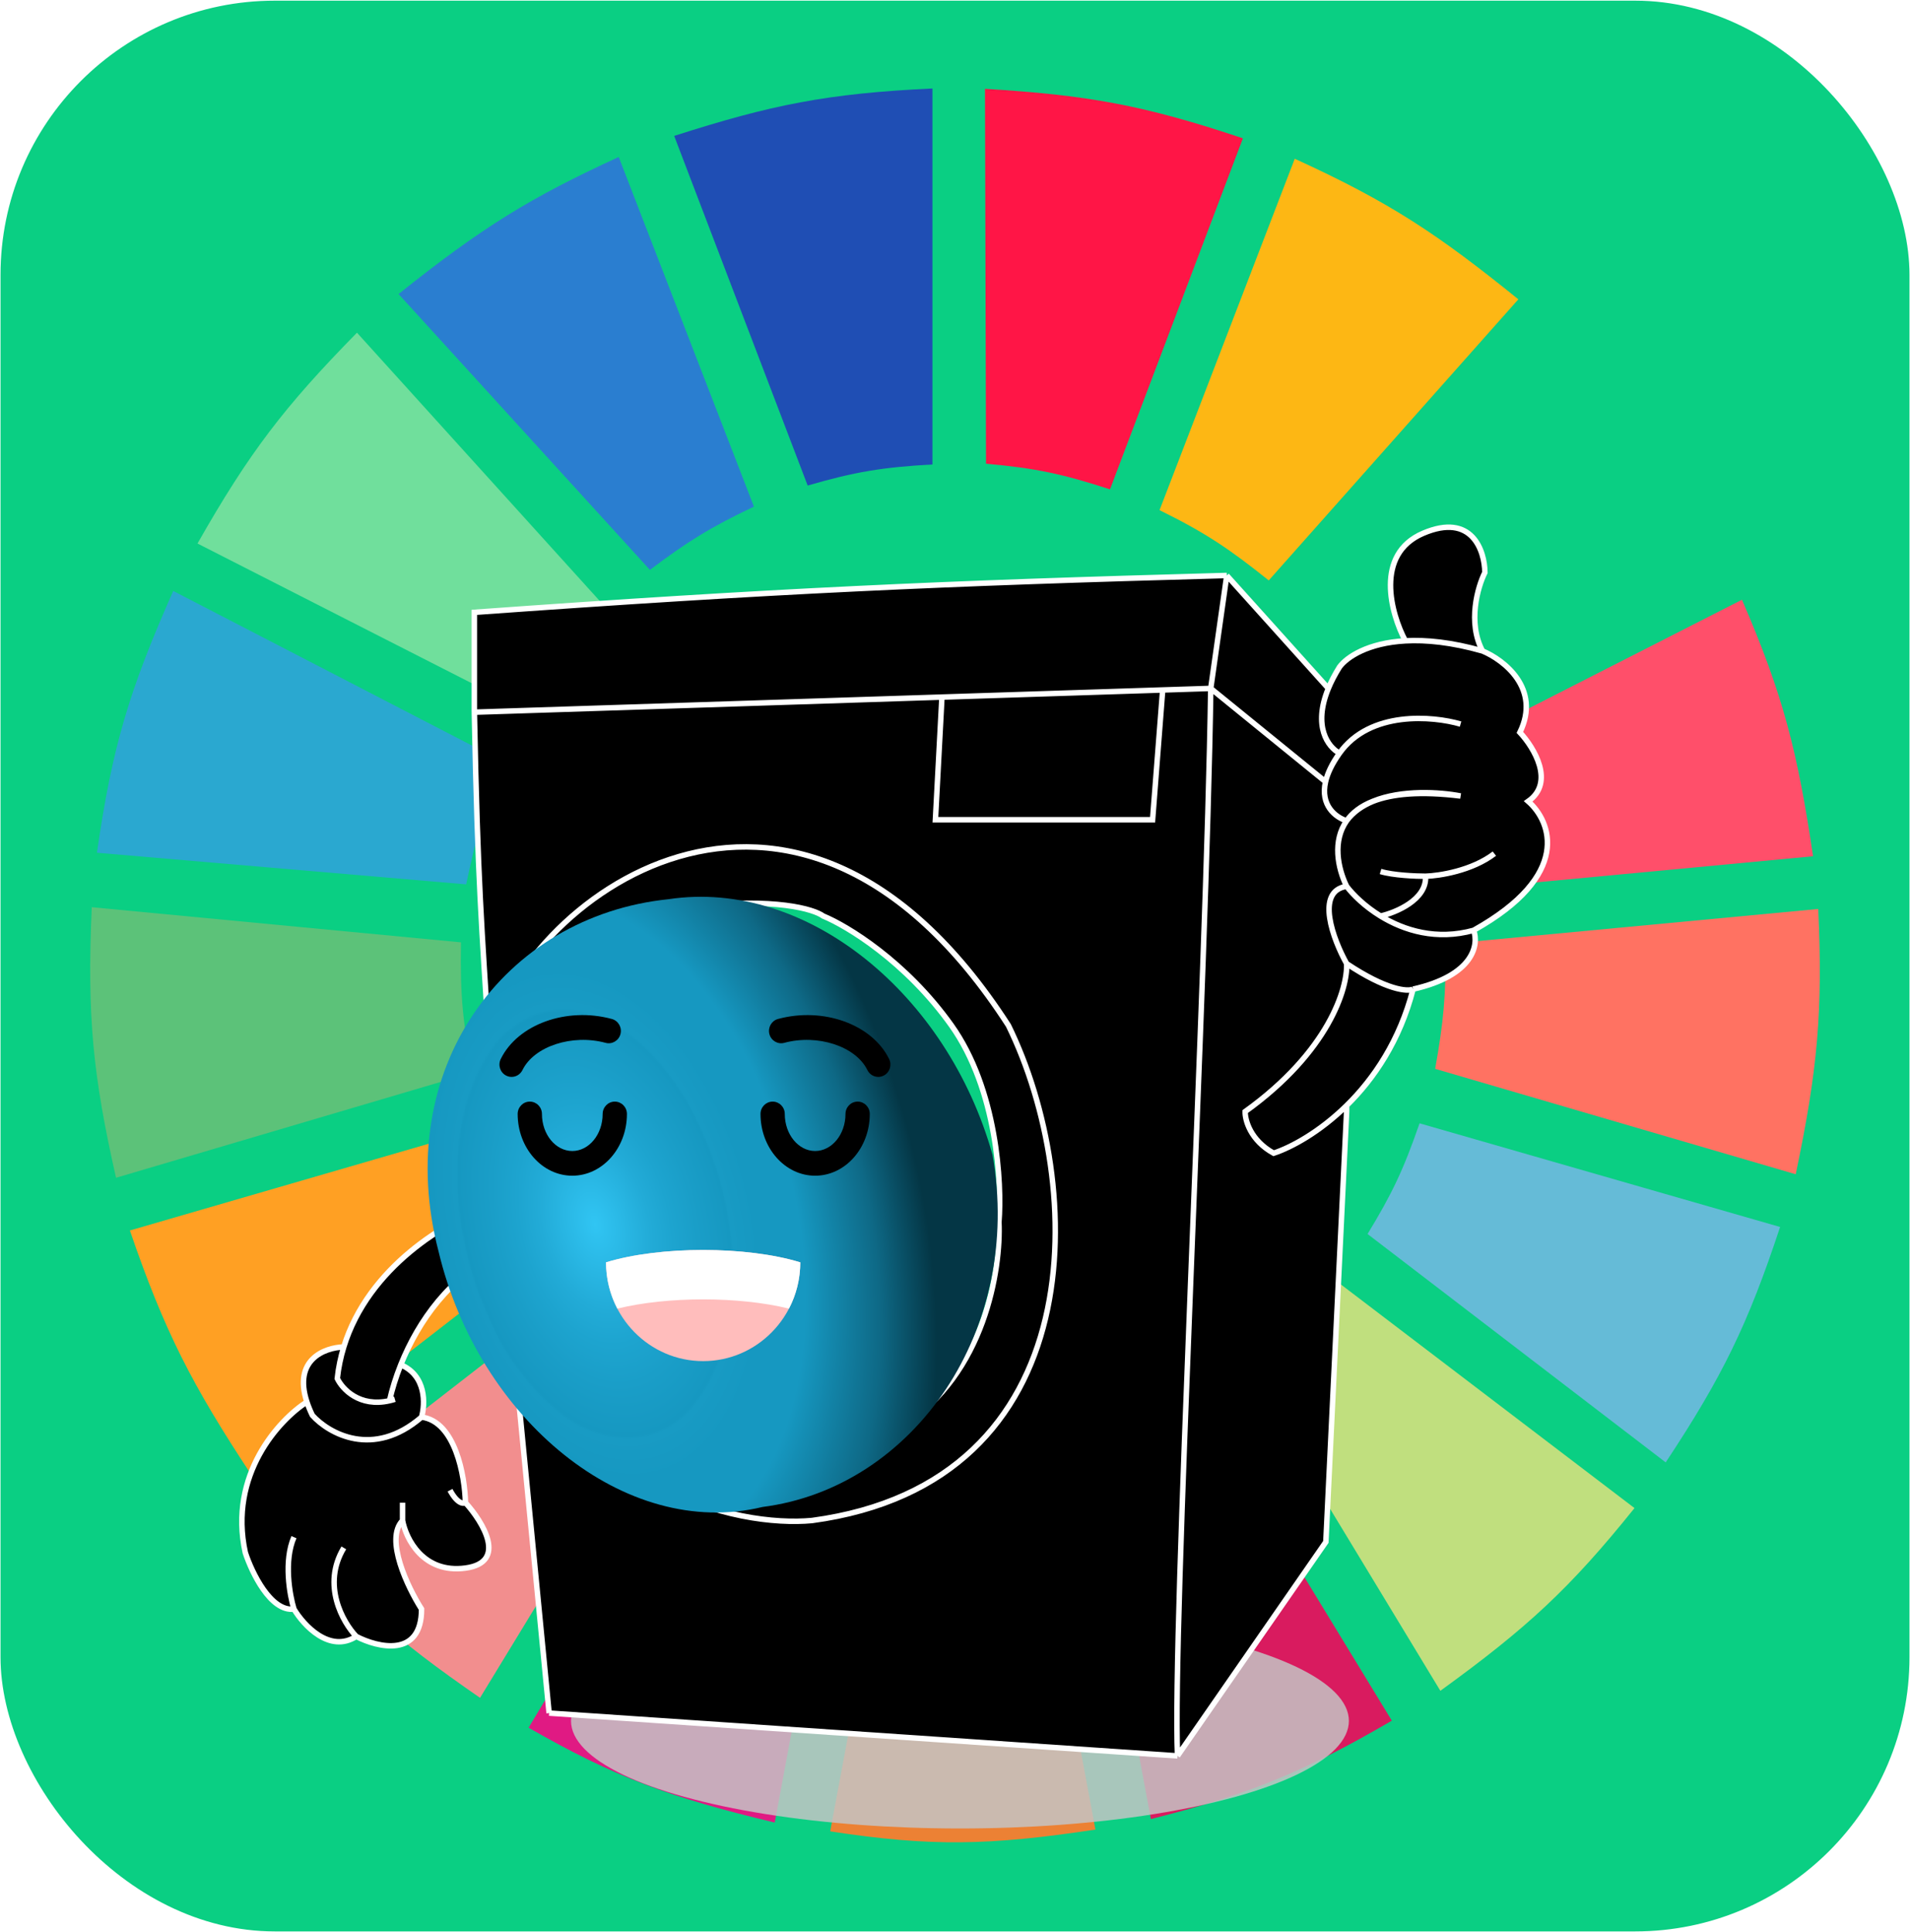 <svg width="686" height="694" viewBox="0 0 686 694" fill="none" xmlns="http://www.w3.org/2000/svg">
<rect x="0.188" y="0.241" width="685.626" height="693.507" rx="98.51" fill="#0ACF83"/>
<path d="M290.082 174.403L242.144 48.819C276.954 37.641 297.11 33.553 334.908 31.78V166.83C316.943 167.837 307.1 169.459 290.082 174.403Z" fill="#1F4EB4"/>
<path d="M354.139 166.567L353.771 31.91C390.222 34.117 410.484 37.62 446.4 49.692L398.666 175.777C381.537 170.194 371.774 168.132 354.139 166.567Z" fill="#FF1546"/>
<path d="M416.463 183.238L465.024 57.023C499.55 72.775 516.698 84.378 545.337 107.509L455.685 208.481C441.666 197.276 433.283 191.535 416.463 183.238Z" fill="#FDB714"/>
<path d="M469.385 221.734L560.281 122.024C586.947 148.765 598.852 165.406 616.314 197.122L496.778 258.336C487.547 242.841 481.673 234.73 469.385 221.734Z" fill="#0ACF83"/>
<path d="M505.495 276.637L625.653 215.423C640.543 249.814 645.627 270.151 651.179 307.56L517.324 320.182C514.699 302.721 512.107 293.195 505.495 276.637Z" fill="#FF4F6A"/>
<path d="M515.454 383.92C518.451 367.154 519.406 357.41 519.19 339.114L653.044 326.492C654.706 363.178 652.88 384.026 644.951 421.785L515.454 383.92Z" fill="#FF7262"/>
<path d="M491.173 443.241C499.95 428.825 504.083 420.157 509.85 403.484L639.347 440.717C627.761 475.741 618.768 494.258 598.257 525.281L491.173 443.241Z" fill="#65BBD7"/>
<path d="M587.051 541.689L479.345 459.649C467.511 473.144 460.4 480.021 446.971 491.203L517.322 607.321C548.477 584.743 563.924 570.506 587.051 541.689Z" fill="#C0DF7E"/>
<path d="M499.891 618.05L429.539 502.563C414.276 510.276 405.337 514.09 388.449 519.602L413.352 653.39C449.03 644.396 467.99 636.621 499.891 618.05Z" fill="#D91B5F"/>
<path d="M323.078 524.65C340.824 525.813 350.775 525.466 368.526 523.388L393.43 657.176C355.366 662.912 334.451 663.382 298.175 657.807L323.078 524.65Z" fill="#EC8134"/>
<path d="M189.846 620.574L259.575 504.456C275.383 512.724 284.973 516.243 303.155 520.864L278.252 654.652C240.608 645.61 221.023 638.461 189.846 620.574Z" fill="#E01A83"/>
<path d="M102.061 545.476L208.522 462.805C220.393 476.773 228.114 483.437 242.764 494.359L172.412 609.846C141.619 588.561 125.847 574.895 102.061 545.476Z" fill="#F28E8E"/>
<path d="M90.233 529.699C69.057 497.547 59.174 478.514 46.652 441.979L174.904 404.746C181.309 421.996 186.168 431.332 196.072 447.659L90.233 529.699Z" fill="#FFA023"/>
<path d="M41.671 423.047C33.433 386.524 31.2 365.339 32.955 325.861L165.564 338.483C165.226 358.034 166.269 368.196 169.922 385.183L41.671 423.047Z" fill="#5CC279"/>
<path d="M34.823 306.298L167.433 317.657C171.112 300.261 173.87 290.578 180.507 273.482L62.217 212.268C46.495 247.728 40.262 268.258 34.823 306.298Z" fill="#2AA8D0"/>
<path d="M70.934 195.228C89.47 162.594 102.097 146.088 128.211 119.499L217.862 218.578C205.731 231.544 199.612 239.717 189.846 255.812L70.934 195.228Z" fill="#70DF9C"/>
<path d="M233.427 204.695C246.878 194.557 254.97 189.482 270.782 181.976L222.221 56.392C190.621 70.906 173.271 81.532 143.153 105.616L233.427 204.695Z" fill="#2A7ED0"/>
<ellipse cx="344.778" cy="618.126" rx="139.691" ry="38.649" fill="#C4C4C4" fill-opacity="0.85"/>
<path d="M434.853 247.273C433.297 353.64 421.042 584.19 422.918 630.702C443.725 600.688 476.198 553.845 476.198 553.845L483.657 399.278V397.1C473.924 406.664 463.798 412.124 457.443 414.222C449.089 409.611 447.143 402.338 447.214 399.278C477.391 377.587 484.083 354.801 483.657 346.119C478.897 337.579 472.234 320.073 483.657 318.365C480.412 311.685 478.578 302.03 483.657 294.824C479.64 293.568 474.145 289.249 476.088 280.791L434.853 247.273Z" fill="black"/>
<path d="M170.37 219.946V255.812L338.309 250.39L417.59 247.83L434.853 247.273L440.607 206.709C337.256 209.526 278.318 212.184 170.37 219.946Z" fill="black"/>
<path d="M476.088 280.791C476.757 277.88 478.306 274.479 481.1 270.543C476.984 268.36 471.464 260.938 477.094 247.273L440.607 206.709L434.853 247.273L476.088 280.791Z" fill="black"/>
<path d="M151.402 509.012C134.012 524.042 118.014 514.848 112.188 508.372C111.363 506.657 110.715 505.054 110.225 503.556C100.295 509.929 81.968 529.678 88.106 557.688C90.45 564.876 97.227 578.994 105.581 577.97C109.062 583.805 118.411 593.939 127.959 587.79C135.774 591.847 151.402 595.561 151.402 577.97C146.43 570.142 138.104 552.82 144.582 546.16C145.79 552.707 151.999 565.288 167.173 563.239C182.347 561.189 173.496 546.729 167.173 539.755C166.96 530.148 163.508 510.549 151.402 509.012Z" fill="black"/>
<path d="M483.657 294.824C478.578 302.03 480.412 311.685 483.657 318.365C486.035 321.484 490.241 325.603 495.842 329.04C504.297 334.227 515.933 337.862 529.265 334.163C564.728 314.351 557.113 295.023 548.872 287.836C558.59 281.004 550.932 268.479 545.888 263.071C553.561 247.358 540.134 237.025 532.462 233.823C521.354 230.661 512.167 229.768 504.756 230.184C491.35 230.935 483.753 235.967 481.1 239.587C479.385 242.34 478.072 244.901 477.094 247.273C471.464 260.938 476.984 268.36 481.1 270.543C478.306 274.479 476.757 277.88 476.088 280.791C474.145 289.249 479.64 293.568 483.657 294.824C485.649 291.998 488.705 289.549 493.155 287.804C503.461 283.586 517.266 284.484 524.576 285.914C510.043 284.114 499.966 285.135 493.155 287.804C489.341 289.366 486.006 291.628 483.657 294.824Z" fill="black"/>
<path d="M504.756 230.184C512.167 229.768 521.354 230.661 532.462 233.823C527.006 223.575 530.757 210.766 533.314 205.642C533.243 197.814 528.711 184.037 511.15 191.552C493.589 199.066 499.57 220.438 504.756 230.184Z" fill="black"/>
<path d="M121.139 495.135C122.952 498.969 129.144 505.587 139.894 503.13C140.825 499.003 142.177 494.626 143.943 490.209C150.26 474.416 161.883 458.117 178.601 450.943C177.37 446.215 176.189 440.353 175.285 433.436C160.684 438.437 132.319 454.982 123.47 483.82C122.371 487.402 121.573 491.173 121.139 495.135Z" fill="black"/>
<path d="M447.214 399.278C447.143 402.338 449.089 409.611 457.443 414.222C463.798 412.124 473.924 406.664 483.657 397.1C493.401 387.526 502.75 373.84 507.527 355.299C505.538 356.224 497.979 355.683 483.657 346.119C484.083 354.801 477.391 377.587 447.214 399.278Z" fill="black"/>
<path d="M483.657 346.119C497.979 355.683 505.538 356.224 507.527 355.299C529.487 350.346 531.169 339.145 529.265 334.163C515.933 337.862 504.297 334.227 495.842 329.04C490.241 325.603 486.035 321.484 483.657 318.365C472.234 320.073 478.897 337.579 483.657 346.119Z" fill="black"/>
<path d="M139.894 503.13C129.144 505.587 122.952 498.969 121.139 495.135C121.573 491.173 122.371 487.402 123.47 483.82C116.554 484.015 105.25 488.349 110.225 503.556C110.715 505.054 111.363 506.657 112.188 508.372C118.014 514.848 134.012 524.042 151.402 509.012C152.752 504.376 153.15 494.125 143.943 490.209C142.177 494.626 140.825 499.003 139.894 503.13L141.812 502.607C141.157 502.814 140.518 502.987 139.894 503.13Z" fill="black"/>
<path fill-rule="evenodd" clip-rule="evenodd" d="M175.485 375.581C172.688 399.135 173.356 418.684 175.285 433.436C176.189 440.353 177.37 446.215 178.601 450.943C179.865 455.8 181.182 459.458 182.305 461.831C203.142 536.311 265.433 548.608 291.636 546.16C393.103 532.458 390.269 425.565 362.178 368.322C284.618 248.072 186.081 324.505 175.485 375.581ZM194.453 377.075C189.679 388.006 190.617 419.204 191.682 433.436C196.456 482.112 228.055 510.934 243.257 519.26C280.084 536.673 312.45 521.818 324.03 512.215C353.696 493.769 359.55 455.711 358.769 438.987C359.905 425.025 358.087 391.344 341.719 368.322C325.351 345.299 304.21 332.541 295.685 329.04C292.346 326.549 278.38 322.379 249.225 325.624C220.07 328.869 200.562 361.277 194.453 377.075Z" fill="black"/>
<path d="M338.309 250.39L335.965 294.454H413.967L417.59 247.83L338.309 250.39Z" fill="black"/>
<path d="M182.305 461.831L197.223 615.331L422.918 630.702C421.042 584.19 433.297 353.64 434.853 247.273L417.59 247.83L413.967 294.454H335.965L338.309 250.39L170.37 255.812C171.578 317.39 173.129 334.25 175.485 372.592V375.581C186.081 324.505 284.618 248.072 362.178 368.322C390.269 425.565 393.103 532.458 291.636 546.16C265.433 548.608 203.142 536.311 182.305 461.831Z" fill="black"/>
<path d="M197.223 615.331L182.305 461.831M197.223 615.331C197.223 615.331 334.779 624.699 422.918 630.702M197.223 615.331L422.918 630.702M182.305 461.831C181.182 459.458 179.865 455.8 178.601 450.943M182.305 461.831C203.142 536.311 265.433 548.608 291.636 546.16C393.103 532.458 390.269 425.565 362.178 368.322C284.618 248.072 186.081 324.505 175.485 375.581M175.485 375.581C172.688 399.135 173.356 418.684 175.285 433.436M175.485 375.581V372.592C173.129 334.25 171.578 317.39 170.37 255.812M170.37 255.812V219.946C278.318 212.184 337.256 209.526 440.607 206.709M170.37 255.812L338.309 250.39M434.853 247.273C433.297 353.64 421.042 584.19 422.918 630.702M434.853 247.273L476.088 280.791M434.853 247.273L440.607 206.709M434.853 247.273L417.59 247.83M422.918 630.702C443.725 600.688 476.198 553.845 476.198 553.845L483.657 399.278V397.1M507.527 355.299C505.538 356.224 497.979 355.683 483.657 346.119M507.527 355.299C529.487 350.346 531.169 339.145 529.265 334.163M507.527 355.299C502.75 373.84 493.401 387.526 483.657 397.1M483.657 346.119C484.083 354.801 477.391 377.587 447.214 399.278C447.143 402.338 449.089 409.611 457.443 414.222C463.798 412.124 473.924 406.664 483.657 397.1M483.657 346.119C478.898 337.579 472.234 320.073 483.657 318.365M483.657 318.365C480.412 311.685 478.578 302.03 483.657 294.824M483.657 318.365C486.035 321.484 490.241 325.603 495.842 329.04M529.265 334.163C564.728 314.351 557.113 295.023 548.872 287.836C558.59 281.004 550.932 268.479 545.888 263.071C553.561 247.358 540.134 237.025 532.462 233.823M529.265 334.163C515.933 337.862 504.297 334.227 495.842 329.04M483.657 294.824C479.64 293.568 474.145 289.249 476.088 280.791M483.657 294.824C485.649 291.998 488.705 289.549 493.155 287.804M483.657 294.824C486.006 291.628 489.341 289.366 493.155 287.804M481.1 270.543C492.012 255.172 514.631 257.164 524.576 260.082M481.1 270.543C478.306 274.479 476.757 277.88 476.088 280.791M481.1 270.543C476.984 268.36 471.464 260.938 477.094 247.273M532.462 233.823C521.354 230.661 512.167 229.768 504.756 230.184M532.462 233.823C527.006 223.575 530.757 210.766 533.314 205.642C533.243 197.814 528.711 184.037 511.15 191.552C493.589 199.066 499.57 220.438 504.756 230.184M495.842 329.04C501.442 327.759 512.514 323.105 512.002 314.736M512.002 314.736C508.475 314.736 500.305 314.394 495.842 313.028M512.002 314.736C516.904 314.593 528.711 312.772 536.724 306.623M504.756 230.184C491.35 230.935 483.753 235.967 481.1 239.587C479.385 242.34 478.072 244.901 477.094 247.273M440.607 206.709L477.094 247.273M175.285 433.436C176.189 440.353 177.37 446.215 178.601 450.943M175.285 433.436C160.684 438.437 132.319 454.982 123.47 483.82M139.894 503.13C129.144 505.587 122.952 498.969 121.139 495.135C121.573 491.173 122.371 487.402 123.47 483.82M139.894 503.13C140.518 502.987 141.157 502.814 141.812 502.607L139.894 503.13ZM139.894 503.13C140.825 499.003 142.177 494.626 143.943 490.209M178.601 450.943C161.883 458.117 150.26 474.416 143.943 490.209M123.47 483.82C116.554 484.015 105.25 488.349 110.225 503.556M151.402 509.012C134.012 524.042 118.014 514.848 112.188 508.372C111.363 506.657 110.715 505.054 110.225 503.556M151.402 509.012C152.752 504.376 153.15 494.125 143.943 490.209M151.402 509.012C163.508 510.549 166.96 530.148 167.173 539.755M110.225 503.556C100.295 509.929 81.968 529.678 88.106 557.688C90.45 564.876 97.227 578.994 105.581 577.97M105.581 577.97C104.034 572.917 101.866 560.677 105.581 552.137M105.581 577.97C109.062 583.805 118.411 593.939 127.959 587.79M127.959 587.79C123.128 582.738 115.47 569.302 123.484 555.98M127.959 587.79C135.774 591.847 151.402 595.561 151.402 577.97C146.43 570.142 138.104 552.82 144.582 546.16M144.582 546.16V539.755M144.582 546.16C145.79 552.707 151.999 565.288 167.173 563.239C182.347 561.189 173.496 546.729 167.173 539.755M167.173 539.755C166.392 540.253 164.19 540.054 161.632 535.272M338.309 250.39L335.965 294.454H413.967L417.59 247.83M338.309 250.39L417.59 247.83M493.155 287.804C503.461 283.586 517.266 284.484 524.576 285.914C510.043 284.114 499.966 285.135 493.155 287.804ZM191.682 433.436C190.617 419.204 189.679 388.006 194.453 377.075C200.562 361.277 220.07 328.869 249.225 325.624C278.38 322.379 292.346 326.549 295.685 329.04C304.21 332.541 325.351 345.299 341.719 368.322C358.087 391.344 359.905 425.025 358.769 438.987C359.55 455.711 353.696 493.769 324.03 512.215C312.45 521.818 280.084 536.673 243.257 519.26C228.055 510.934 196.456 482.112 191.682 433.436Z" stroke="white" stroke-width="1.97"/>
<g filter="url(#filter0_dii)">
<path d="M248.002 319.04C297.608 311.597 348.186 353.163 364.351 410.834C375.405 473.536 336.295 530.365 281.738 537.354C232.389 549.315 179.736 505.855 165.39 445.56C148.373 380.127 188.712 325.145 248.002 319.04Z" fill="url(#paint0_radial)"/>
</g>
<path d="M287.431 453.417C287.431 473.018 271.812 488.907 252.545 488.907C233.277 488.907 217.658 473.018 217.658 453.417C236.925 447.502 268.164 447.502 287.431 453.417Z" fill="#FFBDBC"/>
<path d="M287.431 453.419C287.431 459.425 285.961 465.086 283.367 470.046C265.4 465.623 239.689 465.623 221.722 470.046C219.128 465.086 217.658 459.425 217.658 453.419C236.924 447.505 268.165 447.505 287.431 453.419Z" fill="white"/>
<path d="M187.648 384.357C191.834 375.813 205.508 371.336 217.511 374.581C219.837 375.209 222.227 373.801 222.846 371.433C223.464 369.065 222.079 366.636 219.751 366.006C203.48 361.608 185.951 367.93 179.842 380.398C178.768 382.591 179.644 385.255 181.799 386.348C182.424 386.664 183.087 386.815 183.741 386.815C185.344 386.815 186.885 385.914 187.648 384.357Z" fill="black"/>
<path d="M279.433 366.006C277.105 366.635 275.72 369.066 276.339 371.433C276.958 373.801 279.348 375.21 281.673 374.581C293.675 371.336 307.351 375.814 311.536 384.357C312.299 385.914 313.841 386.815 315.442 386.815C316.096 386.815 316.76 386.665 317.384 386.348C319.54 385.255 320.416 382.591 319.342 380.398C313.233 367.93 295.702 361.607 279.433 366.006Z" fill="black"/>
<path d="M308.03 395.687C305.622 395.687 303.669 397.673 303.669 400.123C303.669 407.461 298.778 413.431 292.767 413.431C286.756 413.431 281.865 407.461 281.865 400.123C281.865 397.673 279.912 395.687 277.504 395.687C275.096 395.687 273.144 397.673 273.144 400.123C273.144 412.353 281.947 422.304 292.767 422.304C303.588 422.304 312.391 412.353 312.391 400.123C312.391 397.673 310.438 395.687 308.03 395.687Z" fill="black"/>
<path d="M225.171 400.123C225.171 397.673 223.218 395.687 220.81 395.687C218.402 395.687 216.449 397.673 216.449 400.123C216.449 407.461 211.559 413.431 205.547 413.431C199.536 413.431 194.645 407.461 194.645 400.123C194.645 397.673 192.693 395.687 190.285 395.687C187.877 395.687 185.924 397.673 185.924 400.123C185.924 412.353 194.727 422.304 205.547 422.304C216.368 422.304 225.171 412.353 225.171 400.123Z" fill="black"/>
<defs>
<filter id="filter0_dii" x="153.587" y="302.416" width="228.402" height="252.687" filterUnits="userSpaceOnUse" color-interpolation-filters="sRGB">
<feFlood flood-opacity="0" result="BackgroundImageFix"/>
<feColorMatrix in="SourceAlpha" type="matrix" values="0 0 0 0 0 0 0 0 0 0 0 0 0 0 0 0 0 0 127 0"/>
<feOffset dx="7.881"/>
<feGaussianBlur stdDeviation="3.94"/>
<feColorMatrix type="matrix" values="0 0 0 0 0.024 0 0 0 0 0.259 0 0 0 0 0.333 0 0 0 1 0"/>
<feBlend mode="normal" in2="BackgroundImageFix" result="effect1_dropShadow"/>
<feBlend mode="normal" in="SourceGraphic" in2="effect1_dropShadow" result="shape"/>
<feColorMatrix in="SourceAlpha" type="matrix" values="0 0 0 0 0 0 0 0 0 0 0 0 0 0 0 0 0 0 127 0" result="hardAlpha"/>
<feOffset dx="-7.881" dy="19.702"/>
<feGaussianBlur stdDeviation="7.881"/>
<feComposite in2="hardAlpha" operator="arithmetic" k2="-1" k3="1"/>
<feColorMatrix type="matrix" values="0 0 0 0 0 0 0 0 0 0 0 0 0 0 0 0 0 0 0.25 0"/>
<feBlend mode="normal" in2="shape" result="effect2_innerShadow"/>
<feColorMatrix in="SourceAlpha" type="matrix" values="0 0 0 0 0 0 0 0 0 0 0 0 0 0 0 0 0 0 127 0" result="hardAlpha"/>
<feOffset dx="-7.881" dy="-15.761"/>
<feGaussianBlur stdDeviation="7.881"/>
<feComposite in2="hardAlpha" operator="arithmetic" k2="-1" k3="1"/>
<feColorMatrix type="matrix" values="0 0 0 0 0 0 0 0 0 0 0 0 0 0 0 0 0 0 0.25 0"/>
<feBlend mode="normal" in2="effect2_innerShadow" result="effect3_innerShadow"/>
</filter>
<radialGradient id="paint0_radial" cx="0" cy="0" r="1" gradientUnits="userSpaceOnUse" gradientTransform="translate(221.524 435.751) rotate(-13.774) scale(117.605 193.622)">
<stop stop-color="#31C5F3"/>
<stop offset="0.164" stop-color="#22ABD7"/>
<stop offset="0.229" stop-color="#1DA4CF"/>
<stop offset="0.303" stop-color="#1A9EC8"/>
<stop offset="0.4" stop-color="#1698C1"/>
<stop offset="0.406" stop-color="#189BC4"/>
<stop offset="0.483" stop-color="#1698C1"/>
<stop offset="0.541" stop-color="#1698C1"/>
<stop offset="0.615" stop-color="#1698C1"/>
<stop offset="0.833" stop-color="#0E6986"/>
<stop offset="1" stop-color="#043645"/>
</radialGradient>
</defs>
</svg>
